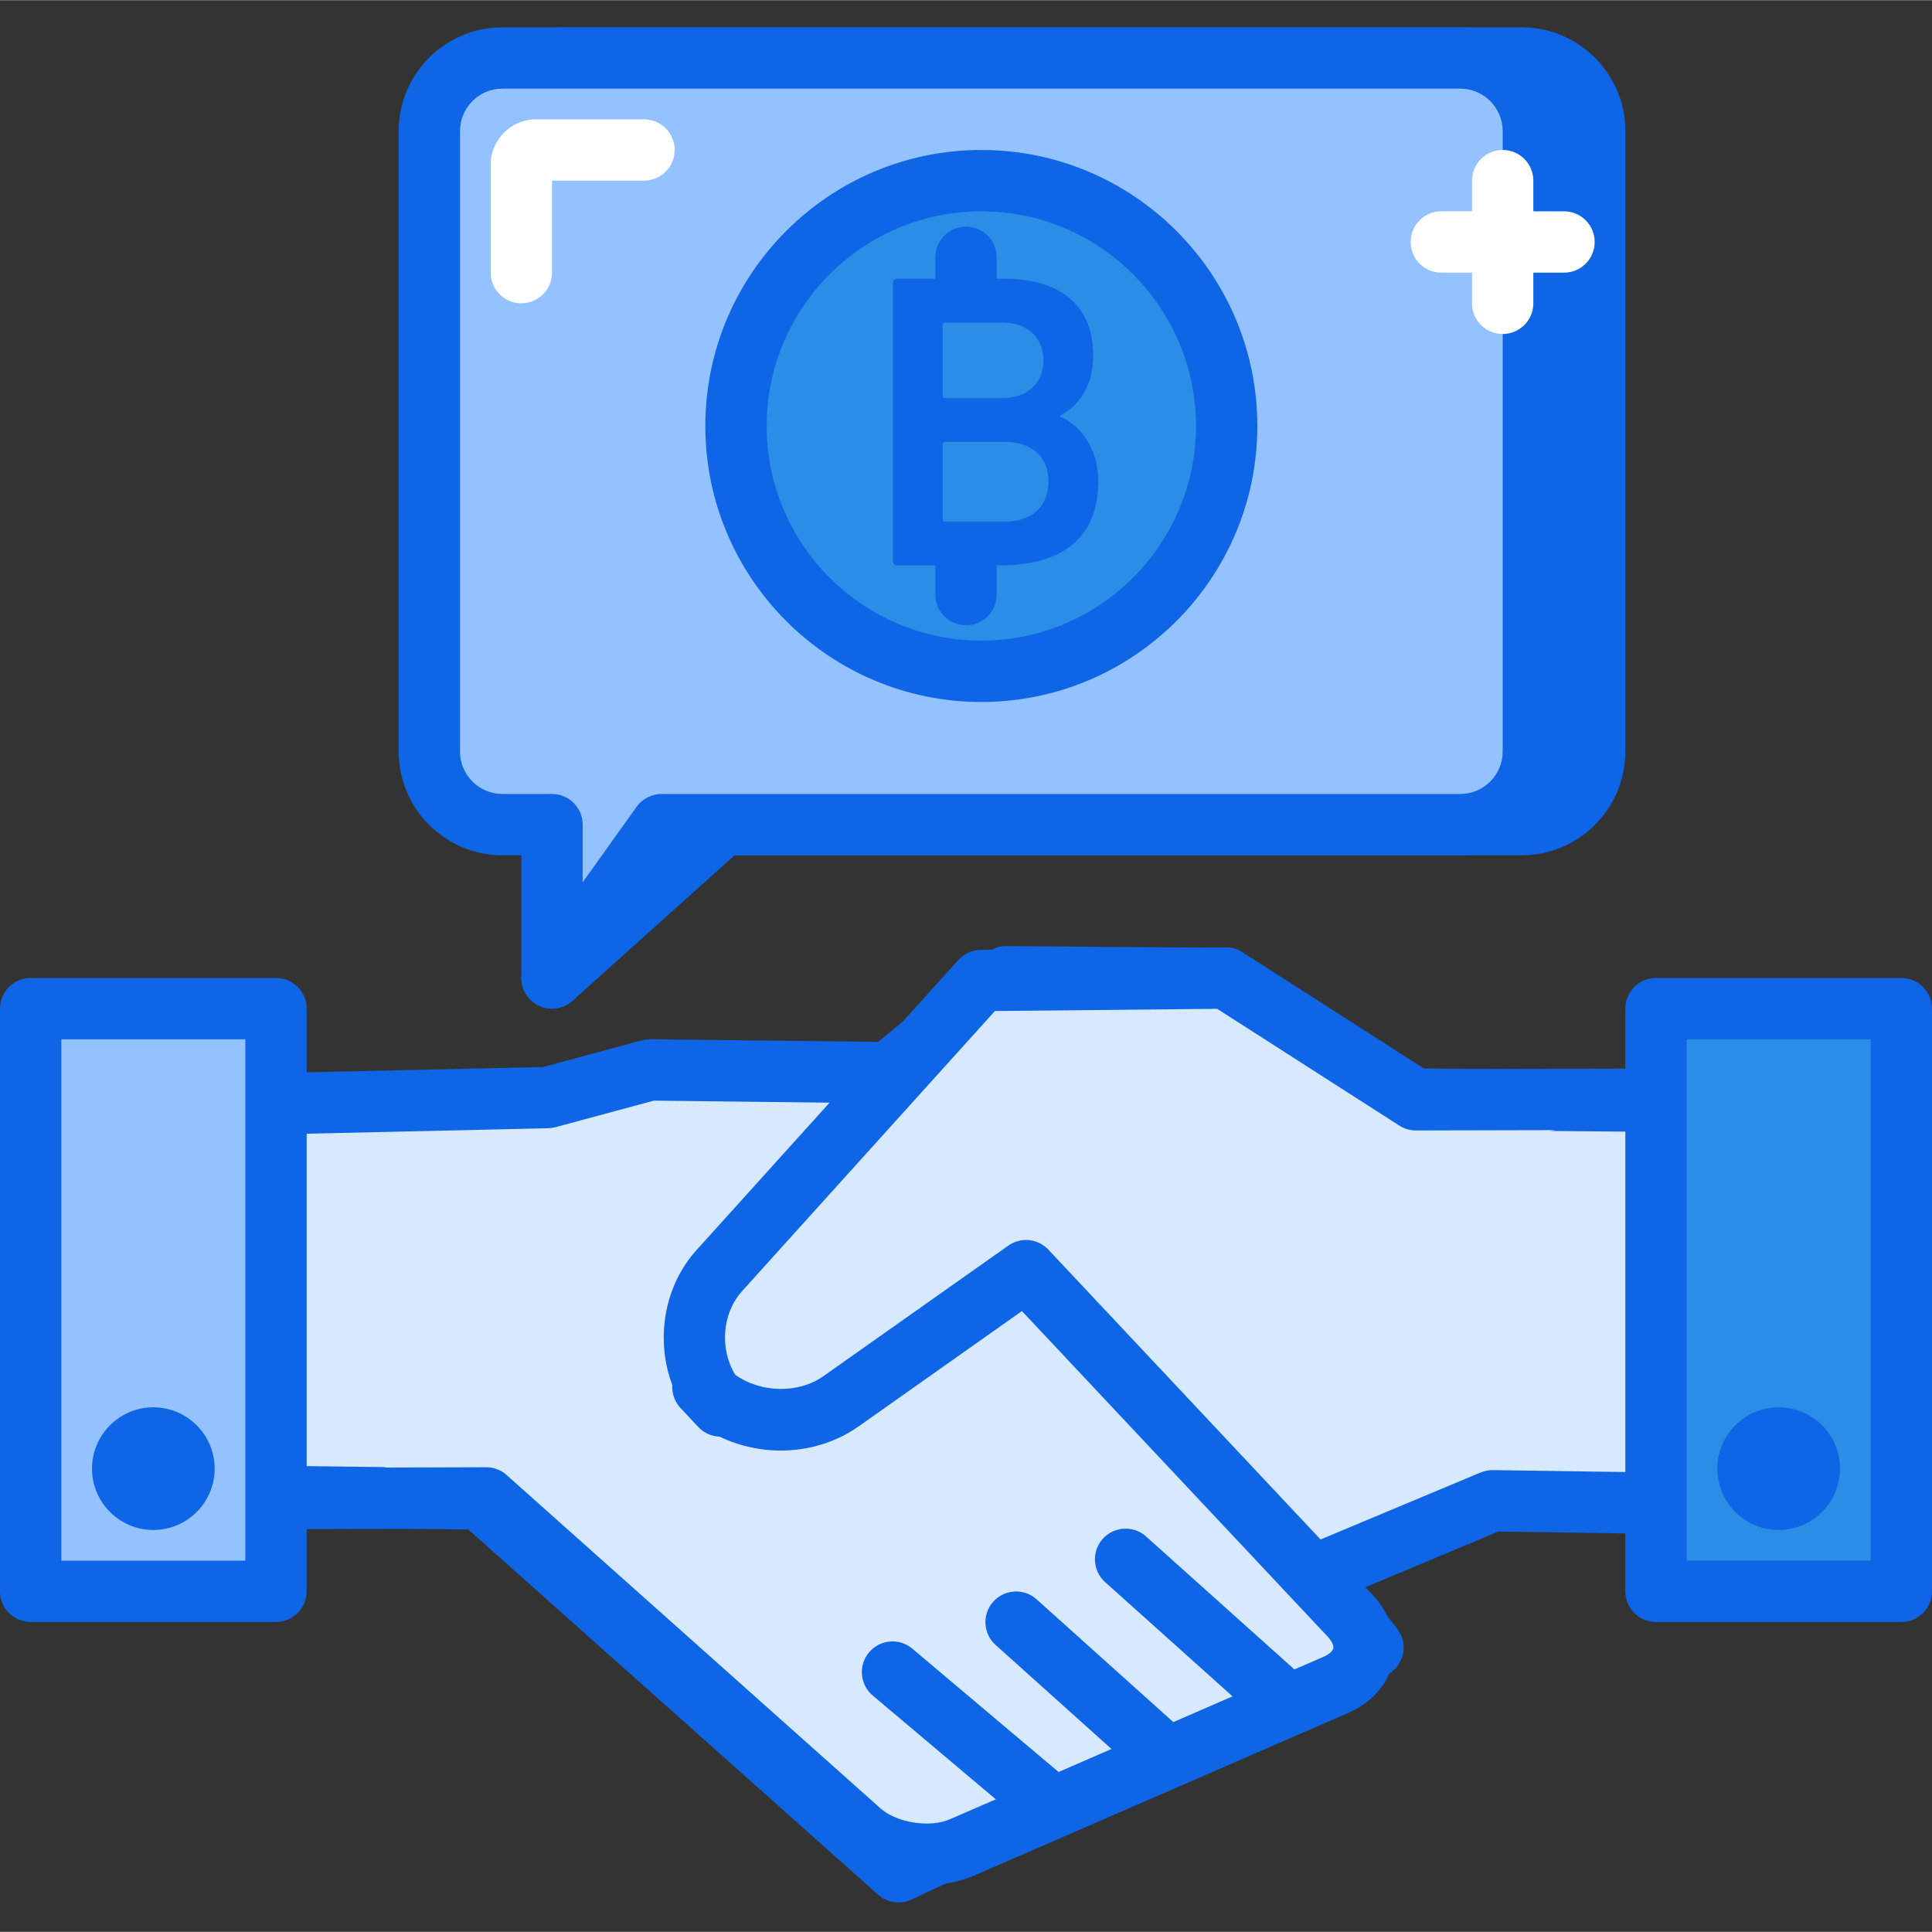 <svg height="430pt" viewBox="0 -6 430.08 430" width="430pt" xmlns="http://www.w3.org/2000/svg"><rect x="0" y="-6" width="430.08" height="430" fill="#333333" stroke="none"/><path d="m58.715 239.723 63.145-1.438 22.816-6.152 53.191.605 26.094-21.344 47.18.367 43.258 26.852 66.82.613-3.953 89.477-45.039-.656-39.457 16.512 12.875 16.152-105.625 49.926-93.141-82.992-52.266-.652zm0 0" fill="#d7e9ff"/><path d="m200.02 417.465c-1.641 0-3.266-.594-4.539-1.727l-91.234-81.301-49.719-.617c-1.848-.027-3.613-.801-4.879-2.148-1.273-1.348-1.941-3.152-1.855-5l4.102-87.273c.164-3.582 3.078-6.426 6.664-6.508l62.32-1.41 22.012-5.941c.609-.16 1.254-.207 1.863-.234l50.711.582 24.176-19.781c1.234-1.008 2.914-1.605 4.371-1.539l47.18.367c1.254.008 2.48.367 3.547 1.027l41.637 25.848 64.906.594c1.852.02 3.617.785 4.891 2.125 1.273 1.348 1.949 3.156 1.867 5.004l-3.953 89.473c-.168 3.691-3.332 6.293-6.918 6.527l-43.617-.633-29.812 12.473 7.246 9.094c1.301 1.625 1.781 3.766 1.309 5.797-.465 2.027-1.848 3.734-3.727 4.629l-105.625 49.922c-.934.441-1.93.652-2.922.652zm-138.254-97.211 45.199.566c1.648.02 3.227.633 4.453 1.727l89.766 79.992 93.75-44.312-7.5-9.414c-1.336-1.672-1.809-3.875-1.273-5.945.531-2.074 2.004-3.781 3.977-4.605l39.453-16.516c.867-.359 1.875-.551 2.734-.527l38.414.559 3.348-75.793-59.746-.543c-1.254-.016-2.48-.367-3.539-1.027l-41.637-25.844-42.793-.332-24.188 19.789c-1.238 1.004-2.699 1.371-4.398 1.539l-52.246-.594-21.898 5.906c-.535.141-1.082.219-1.629.234l-56.781 1.285zm0 0" fill="#0e65e5"/><path d="m61.445 327.547 46.793-.137 83.207 74.191c5.617 5.012 15.766 6.637 22.695 3.625l83.223-36.195c6.918-3.008 8.371-9.871 3.176-15.402l-72.145-76.812-41.164 29.062c-9.25 6.531-23.012 5.137-30.754-3.129l3.934 4.199c-7.73-8.262-7.863-21.758-.289-30.148l58.289-64.574 54.508-.539 42.266 27.094 54.637-.129" fill="#d7e9ff"/><path d="m206.18 413.586c-7.047 0-14.277-2.426-19.277-6.891l-81.254-72.453-44.18.133c-.008 0-.016 0-.023 0-3.758 0-6.812-3.039-6.824-6.809-.016-3.766 3.031-6.832 6.805-6.844l46.793-.141c1.648-.016 3.309.605 4.562 1.734l83.207 74.191c3.617 3.227 10.965 4.387 15.426 2.457l83.234-36.195c1.199-.527 2.031-1.246 2.16-1.879.133-.641-.348-1.629-1.246-2.59l-68.074-72.484-36.312 25.645c-9.121 6.434-21.238 7.02-30.992 2.309-1.746-.062-3.469-.781-4.746-2.156l-3.934-4.199c-1.348-1.434-1.957-3.301-1.836-5.113-3.758-10-1.977-21.906 5.395-30.074l58.285-64.574c1.281-1.418 3.094-2.23 5-2.25l54.508-.539c1.273-.113 2.633.359 3.754 1.078l40.574 26.008 52.633-.121h.012c3.762 0 6.82 3.047 6.828 6.812.008 3.77-3.039 6.836-6.812 6.844l-54.641.125s-.008 0-.016 0c-1.305 0-2.586-.375-3.684-1.082l-40.547-25.992-49.48.488-56.281 62.352c-4.516 4.996-5 12.945-1.527 18.629 5.598 3.992 13.98 4.285 19.633.297l41.16-29.059c2.781-1.957 6.574-1.586 8.914.898l72.141 76.816c4.016 4.273 5.715 9.625 4.664 14.684-1.043 5.07-4.719 9.316-10.09 11.648l-83.23 36.191c-3.266 1.418-6.945 2.105-10.68 2.105zm0 0" fill="#0e65e5"/><path d="m233.223 395.305-34.543-29.121" fill="#d7e9ff"/><path d="m233.211 402.133c-1.551 0-3.109-.527-4.391-1.605l-34.539-29.125c-2.883-2.434-3.246-6.738-.82-9.621 2.434-2.879 6.734-3.258 9.621-.82l34.539 29.129c2.879 2.434 3.246 6.738.82 9.617-1.355 1.598-3.281 2.426-5.23 2.426zm0 0" fill="#0e65e5"/><path d="m257.922 383.547-31.73-28.488" fill="#d7e9ff"/><path d="m257.922 390.375c-1.629 0-3.262-.574-4.562-1.746l-31.727-28.488c-2.809-2.52-3.039-6.832-.52-9.637 2.52-2.809 6.852-3.035 9.637-.523l31.727 28.488c2.809 2.52 3.043 6.832.523 9.637-1.348 1.5-3.215 2.27-5.078 2.27zm0 0" fill="#0e65e5"/><path d="m284.895 371.848-34.332-30.773" fill="#d7e9ff"/><path d="m284.895 378.672c-1.629 0-3.254-.574-4.562-1.746l-34.324-30.773c-2.809-2.512-3.039-6.824-.52-9.637 2.52-2.801 6.832-3.039 9.637-.523l34.328 30.773c2.809 2.516 3.039 6.828.52 9.641-1.348 1.5-3.207 2.266-5.078 2.266zm0 0" fill="#0e65e5"/><path d="m6.828 218.492h54.613v129.707h-54.613zm0 0" fill="#94c1ff"/><path d="m61.441 355.027h-54.613c-3.773 0-6.828-3.055-6.828-6.828v-129.707c0-3.773 3.055-6.824 6.828-6.824h54.613c3.773 0 6.824 3.051 6.824 6.824v129.707c0 3.773-3.051 6.828-6.824 6.828zm-47.789-13.652h40.961v-116.055h-40.961zm0 0" fill="#0e65e5"/><path d="m40.961 320.895c0 3.77-3.059 6.824-6.828 6.824-3.77 0-6.824-3.055-6.824-6.824s3.055-6.828 6.824-6.828c3.77 0 6.828 3.059 6.828 6.828zm0 0" fill="#94c1ff"/><path d="m34.133 334.547c-7.527 0-13.652-6.129-13.652-13.652 0-7.527 6.125-13.656 13.652-13.656 7.527 0 13.652 6.129 13.652 13.656 0 7.523-6.125 13.652-13.652 13.652zm0-13.668v.016zm0 0" fill="#0e65e5"/><path d="m338.719 6.867h-213.223c-8.984 0-16.27 7.285-16.27 16.266v138.133c0 8.984 7.285 16.27 16.27 16.27h11.039l-13.656 34.133 38.035-34.133h177.805c8.984 0 16.27-7.285 16.27-16.27v-138.133c0-8.98-7.285-16.266-16.27-16.266zm0 0" fill="#0e65e5"/><path d="m122.879 218.492c-1.367 0-2.734-.406-3.914-1.234-2.598-1.812-3.598-5.184-2.426-8.125l9.914-24.773h-.957c-12.734 0-23.094-10.359-23.094-23.094v-138.133c0-12.734 10.359-23.094 23.094-23.094h213.227c12.734 0 23.094 10.359 23.094 23.094v138.133c0 12.734-10.359 23.094-23.094 23.094h-175.195l-36.09 32.387c-1.285 1.16-2.918 1.746-4.559 1.746zm2.613-204.801c-5.207 0-9.438 4.234-9.438 9.441v138.133c0 5.207 4.23 9.441 9.438 9.441h11.043c2.266 0 4.379 1.125 5.652 3 1.266 1.875 1.527 4.262.684 6.359l-2.801 6.996 16.281-14.609c1.254-1.125 2.879-1.746 4.559-1.746h177.809c5.207 0 9.441-4.23 9.441-9.438v-138.137c0-5.207-4.234-9.441-9.441-9.441zm0 0" fill="#0e65e5"/><path d="m368.641 218.492h54.613v129.707h-54.613zm0 0" fill="#2a8ee6"/><path d="m423.254 355.027h-54.613c-3.773 0-6.828-3.055-6.828-6.828v-129.707c0-3.773 3.055-6.824 6.828-6.824h54.613c3.773 0 6.824 3.051 6.824 6.824v129.707c0 3.773-3.051 6.828-6.824 6.828zm-47.789-13.652h40.961v-116.055h-40.961zm0 0" fill="#0e65e5"/><path d="m402.773 320.895c0 3.77-3.055 6.824-6.828 6.824-3.77 0-6.824-3.055-6.824-6.824s3.055-6.828 6.824-6.828c3.773 0 6.828 3.059 6.828 6.828zm0 0" fill="#94c1ff"/><path d="m395.945 334.547c-7.523 0-13.652-6.129-13.652-13.652 0-7.527 6.129-13.656 13.652-13.656 7.527 0 13.656 6.129 13.656 13.656 0 7.523-6.129 13.652-13.656 13.652zm0-13.668v.016zm0 0" fill="#0e65e5"/><path d="m325.066 6.867h-213.227c-8.984 0-16.266 7.285-16.266 16.266v138.133c0 8.984 7.281 16.27 16.266 16.27h11.039v34.133l24.383-34.133h177.805c8.984 0 16.266-7.285 16.266-16.27v-138.133c0-8.98-7.281-16.266-16.266-16.266zm0 0" fill="#94c1ff"/><path d="m122.879 218.492c-.691 0-1.398-.105-2.078-.324-2.828-.906-4.746-3.535-4.746-6.5v-27.309h-4.215c-12.734 0-23.094-10.359-23.094-23.094v-138.133c0-12.734 10.359-23.094 23.094-23.094h213.227c12.734 0 23.094 10.359 23.094 23.094v138.133c0 12.734-10.359 23.094-23.094 23.094h-174.293l-22.34 31.273c-1.309 1.828-3.395 2.859-5.555 2.859zm-11.039-204.801c-5.207 0-9.441 4.234-9.441 9.441v138.133c0 5.207 4.234 9.441 9.441 9.441h11.039c3.773 0 6.828 3.055 6.828 6.828v12.832l12-16.801c1.277-1.793 3.348-2.859 5.551-2.859h177.809c5.207 0 9.441-4.234 9.441-9.441v-138.133c0-5.207-4.234-9.441-9.441-9.441zm0 0" fill="#0e65e5"/><path d="m273.066 88.785c0 30.164-24.449 54.613-54.613 54.613-30.16 0-54.613-24.449-54.613-54.613 0-30.16 24.453-54.613 54.613-54.613 30.164 0 54.613 24.453 54.613 54.613zm0 0" fill="#2a8ee6"/><g fill="#0e65e5"><path d="m218.453 150.227c-33.879 0-61.441-27.559-61.441-61.441 0-33.879 27.562-61.438 61.441-61.438 33.883 0 61.441 27.559 61.441 61.438 0 33.883-27.559 61.441-61.441 61.441zm0-109.227c-26.348 0-47.785 21.438-47.785 47.785s21.438 47.789 47.785 47.789 47.785-21.441 47.785-47.789-21.438-47.785-47.785-47.785zm0 0"/><path d="m198.773 56.945c0-.566.375-.938.934-.938h23.746c13.516 0 19.895 6.754 19.895 16.984 0 7.227-3.375 11.355-7.414 13.516v.184c3.945 1.508 8.547 6.574 8.547 14.359 0 12.676-7.98 18.773-21.969 18.773h-22.805c-.559 0-.934-.371-.934-.938zm24.402 25.621c5.625 0 9.098-3.379 9.098-8.355 0-5.066-3.473-8.445-9.098-8.445h-12.77c-.379 0-.566.188-.566.559v15.684c0 .371.188.559.566.559zm-12.77 27.5h13.328c6.199 0 9.664-3.566 9.664-8.922 0-5.25-3.465-8.816-9.664-8.816h-13.328c-.379 0-.566.184-.566.566v16.605c0 .379.188.566.566.566zm0 0"/><path d="m215.039 64.895c-3.773 0-6.824-3.055-6.824-6.828v-6.828c0-3.773 3.051-6.824 6.824-6.824 3.773 0 6.828 3.051 6.828 6.824v6.828c0 3.773-3.055 6.828-6.828 6.828zm0 0"/><path d="m215.039 133.16c-3.773 0-6.824-3.055-6.824-6.828v-6.824c0-3.773 3.051-6.828 6.824-6.828 3.773 0 6.828 3.055 6.828 6.828v6.824c0 3.773-3.055 6.828-6.828 6.828zm0 0"/></g><path d="m334.508 68.309c-3.773 0-6.828-3.055-6.828-6.828v-27.309c0-3.773 3.055-6.824 6.828-6.824 3.773 0 6.824 3.051 6.824 6.824v27.309c0 3.773-3.051 6.828-6.824 6.828zm0 0" fill="#fff"/><path d="m348.16 54.652h-27.309c-3.773 0-6.824-3.051-6.824-6.824s3.051-6.828 6.824-6.828h27.309c3.773 0 6.828 3.055 6.828 6.828s-3.055 6.824-6.828 6.824zm0 0" fill="#fff"/><path d="m116.055 61.48c-3.773 0-6.828-3.055-6.828-6.828v-24.027c0-5.57 4.531-10.105 10.105-10.105h24.027c3.773 0 6.828 3.055 6.828 6.828 0 3.773-3.055 6.824-6.828 6.824h-20.48v20.48c0 3.773-3.051 6.828-6.824 6.828zm0 0" fill="#fff"/></svg>